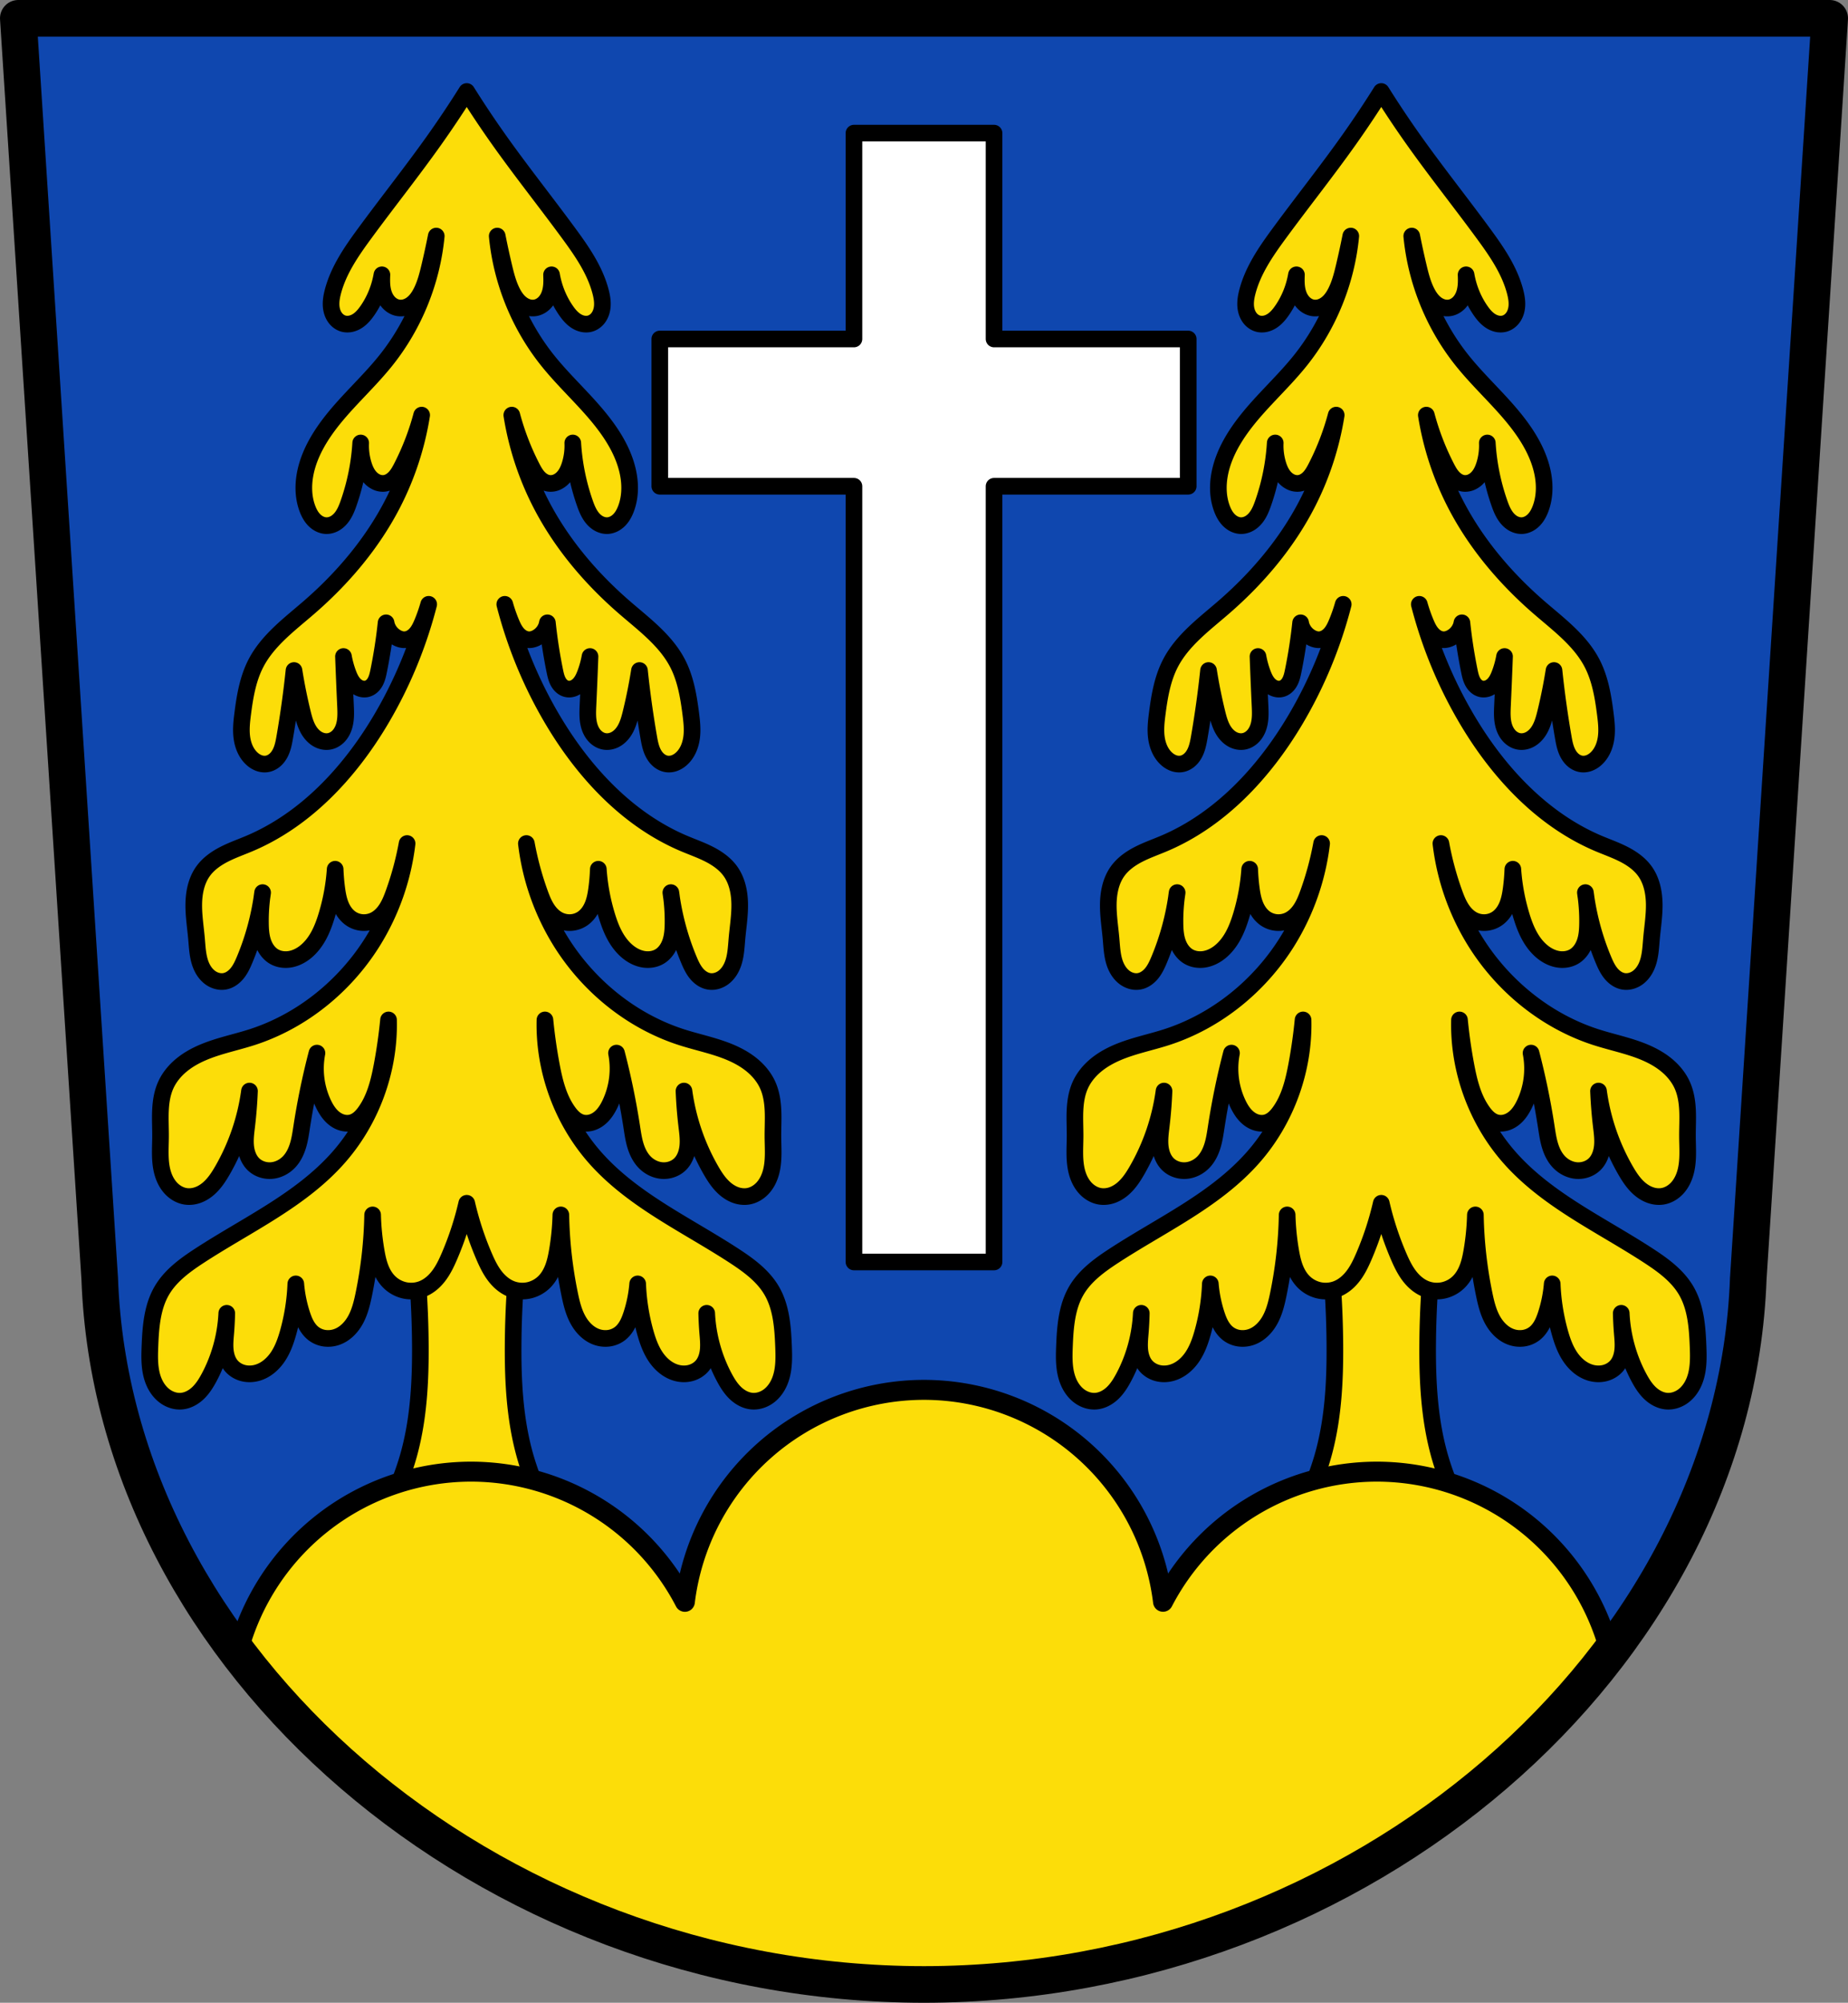 <svg xmlns="http://www.w3.org/2000/svg" width="555.572" height="601.726"><rect width="100%" height="100%" fill="#808080" stroke="none"/><path d="m5.5 5.5 24.48 378.673c4.06 114.64 116.144 211.977 247.805 212.053 131.577-.123 243.692-97.489 247.806-212.053L550.07 5.5H277.789z" style="fill:#0f47af;fill-opacity:1;fill-rule:evenodd;stroke:none;stroke-width:11;stroke-linecap:round;stroke-linejoin:round;stroke-miterlimit:4;stroke-dasharray:none;stroke-opacity:1"/><path style="opacity:1;fill:#fff;fill-opacity:1;fill-rule:evenodd;stroke:#000;stroke-width:5;stroke-linecap:round;stroke-linejoin:round;stroke-miterlimit:4;stroke-dasharray:none;stroke-opacity:1;paint-order:normal" d="M256.728 39.996v61.854h-58.373v44.244h58.373v233.062h42.116V146.094h58.373V101.85h-58.373V39.996z"/><path style="fill:#fcdd09;fill-opacity:1;stroke:#000;stroke-width:5;stroke-linecap:round;stroke-linejoin:round;stroke-miterlimit:4;stroke-dasharray:none;stroke-opacity:1" d="M124 337.521a284.031 284.031 0 0 1 8.369 66.551c.07 10.711-.48 21.516-3.188 31.88-3.438 13.155-10.384 25.379-19.925 35.068l37.06-6.776 37.06 6.776c-9.54-9.69-16.486-21.913-19.925-35.069-2.709-10.363-3.258-21.168-3.188-31.879a284.031 284.031 0 0 1 8.37-66.55h-22.317z" transform="translate(-6)"/><path style="fill:#fcdd09;fill-opacity:1;stroke:#000;stroke-width:5;stroke-linecap:round;stroke-linejoin:round;stroke-miterlimit:4;stroke-dasharray:none;stroke-opacity:1" d="M146.316 27.492a306.658 306.658 0 0 1-9.512 14.262c-6.82 9.632-14.188 18.862-21.171 28.377-3.965 5.4-7.88 11.049-9.565 17.533-.47 1.809-.759 3.721-.326 5.54.216.908.615 1.781 1.213 2.5.598.717 1.4 1.275 2.3 1.525.712.197 1.472.2 2.194.046a6.068 6.068 0 0 0 2.027-.859c1.24-.802 2.2-1.968 3.037-3.184 2.195-3.182 3.648-6.856 4.303-10.666-.087 2.019-.083 4.09.625 5.98.36.964.906 1.866 1.649 2.577.742.711 1.688 1.223 2.705 1.377a4.92 4.92 0 0 0 2.207-.191 6.207 6.207 0 0 0 1.955-1.055c1.17-.922 2.024-2.19 2.697-3.518 1.214-2.398 1.884-5.027 2.504-7.642a251.262 251.262 0 0 0 1.992-9.166c-1.3 13.55-6.62 26.69-15.115 37.328-6.282 7.867-14.245 14.395-19.617 22.908-2.224 3.524-3.985 7.39-4.719 11.492-.61 3.413-.484 7.007.756 10.244.474 1.24 1.12 2.435 2.058 3.373.939.939 2.194 1.604 3.52 1.653.868.032 1.736-.2 2.502-.61.766-.41 1.432-.993 1.986-1.662 1.108-1.338 1.759-2.988 2.328-4.629a67.095 67.095 0 0 0 3.588-17.931c-.092 2.15.179 4.314.797 6.375.445 1.482 1.088 2.942 2.154 4.064a5.757 5.757 0 0 0 1.881 1.336 4.498 4.498 0 0 0 2.268.358c1.25-.142 2.377-.87 3.228-1.795.852-.926 1.462-2.046 2.036-3.166a78.185 78.185 0 0 0 5.966-15.541A88.59 88.59 0 0 1 124 151.424c-6.15 11.904-14.977 22.31-25.106 31.082-5.863 5.078-12.358 9.857-15.94 16.738-2.422 4.655-3.315 9.938-3.984 15.143-.309 2.409-.577 4.853-.251 7.26.325 2.406 1.307 4.806 3.136 6.404a6.411 6.411 0 0 0 1.989 1.207c.731.269 1.526.378 2.298.271.872-.12 1.695-.515 2.377-1.07.683-.555 1.229-1.267 1.647-2.041.836-1.548 1.162-3.315 1.46-5.049a302.896 302.896 0 0 0 2.76-19.912c.669 4.22 1.508 8.411 2.516 12.563.514 2.115 1.098 4.276 2.383 6.033.643.878 1.46 1.64 2.426 2.142.966.502 2.087.732 3.162.56 1.085-.172 2.088-.747 2.855-1.534.768-.787 1.308-1.778 1.65-2.823.685-2.089.587-4.342.485-6.539-.225-4.868-.427-9.737-.607-14.607a29.369 29.369 0 0 0 1.351 4.973c.47 1.273 1.05 2.544 2.012 3.502.48.478 1.054.87 1.693 1.1.64.228 1.344.288 2.002.124a3.53 3.53 0 0 0 1.48-.8c.424-.377.765-.84 1.034-1.339.537-.996.783-2.12 1.01-3.23a152.732 152.732 0 0 0 2.23-14.455c.069.393.174.781.317 1.154a6.392 6.392 0 0 0 3.074 3.393c.638.32 1.342.531 2.056.533a4.166 4.166 0 0 0 1.93-.494 5.619 5.619 0 0 0 1.565-1.244c.894-1 1.473-2.237 1.988-3.475a48.68 48.68 0 0 0 1.879-5.426c-3.15 12.21-8.019 23.973-14.463 34.81-9.38 15.775-22.546 29.92-39.451 37.061-2.534 1.07-5.14 1.98-7.588 3.235-2.448 1.255-4.765 2.893-6.36 5.135-2.007 2.821-2.718 6.385-2.763 9.847-.046 3.463.52 6.9.824 10.35.255 2.884.348 5.868 1.572 8.492.612 1.312 1.512 2.51 2.703 3.332 1.191.823 2.687 1.246 4.116 1.012 1.537-.252 2.881-1.235 3.859-2.447.978-1.213 1.632-2.65 2.232-4.088a78.252 78.252 0 0 0 5.389-20.123 56.43 56.43 0 0 0-.644 9.185c.021 1.862.138 3.745.708 5.518.571 1.772 1.639 3.44 3.22 4.425 1.438.897 3.22 1.165 4.894.897 1.673-.268 3.239-1.05 4.574-2.094 1.693-1.324 3.03-3.063 4.064-4.947 1.034-1.884 1.776-3.916 2.407-5.97a62.544 62.544 0 0 0 2.588-14.034c.075 1.931.229 3.86.486 5.775.228 1.7.531 3.405 1.174 4.995.642 1.59 1.65 3.069 3.062 4.04a6.97 6.97 0 0 0 3.426 1.2 7.14 7.14 0 0 0 3.568-.674c1.57-.747 2.824-2.05 3.76-3.514.936-1.464 1.576-3.095 2.164-4.73a93.065 93.065 0 0 0 3.987-14.817 71.91 71.91 0 0 1-10.362 29.489c-8.329 13.349-21.286 23.87-36.263 28.691-4.86 1.564-9.916 2.547-14.62 4.53-2.351.99-4.61 2.236-6.58 3.859-1.97 1.623-3.646 3.636-4.703 5.959-1.088 2.39-1.495 5.038-1.615 7.662-.12 2.624.038 5.252.021 7.879-.022 3.567-.356 7.202.567 10.648.461 1.723 1.245 3.38 2.435 4.71 1.19 1.328 2.807 2.31 4.57 2.573 1.193.178 2.423.026 3.561-.369 1.139-.395 2.185-1.028 3.112-1.799 1.852-1.541 3.2-3.598 4.402-5.687a65.427 65.427 0 0 0 8.094-23.773 132.331 132.331 0 0 1-.809 10.277c-.24 2.036-.53 4.086-.353 6.129.176 2.042.87 4.115 2.328 5.556 1.423 1.407 3.497 2.086 5.49 1.916 1.993-.17 3.885-1.156 5.258-2.61 1.306-1.385 2.148-3.15 2.693-4.974.546-1.822.812-3.715 1.102-5.595a220.9 220.9 0 0 1 4.574-22.108 24.693 24.693 0 0 0 1.908 15.162c.793 1.674 1.805 3.29 3.256 4.442.725.575 1.556 1.027 2.45 1.273.892.246 1.848.28 2.745.053.87-.22 1.667-.681 2.352-1.26.685-.578 1.264-1.273 1.789-2 2.93-4.06 4.154-9.082 5.078-14.004a155.93 155.93 0 0 0 1.94-13.629c.376 15.055-5.15 30.178-15.143 41.444-11.368 12.815-27.5 20.121-41.842 29.49-4.289 2.802-8.567 5.94-11.158 10.36-2.917 4.974-3.358 10.976-3.586 16.738-.142 3.592-.207 7.314 1.182 10.63.694 1.659 1.757 3.184 3.185 4.276 1.428 1.092 3.236 1.726 5.03 1.598 1.917-.137 3.702-1.126 5.09-2.457 1.386-1.331 2.415-2.988 3.32-4.684 3.16-5.921 4.967-12.553 5.289-19.256a99.604 99.604 0 0 1-.287 5.701c-.138 1.715-.32 3.436-.176 5.15.143 1.715.638 3.448 1.717 4.788.912 1.132 2.213 1.932 3.619 2.302 1.406.371 2.91.32 4.308-.08 2.566-.733 4.701-2.599 6.188-4.814 1.486-2.216 2.384-4.77 3.103-7.34a63.484 63.484 0 0 0 2.282-14.54 40.4 40.4 0 0 0 1.83 9.126c.354 1.088.758 2.164 1.312 3.164.555 1 1.267 1.927 2.17 2.629a7.088 7.088 0 0 0 3.379 1.404 7.826 7.826 0 0 0 3.646-.388c2.499-.883 4.447-2.945 5.696-5.282 1.249-2.336 1.877-4.95 2.412-7.545a130 130 0 0 0 2.652-23.834 75.835 75.835 0 0 0 1.055 10.778c.281 1.647.617 3.293 1.19 4.863.571 1.57 1.387 3.07 2.536 4.283a9.51 9.51 0 0 0 4.625 2.692 9.237 9.237 0 0 0 5.338-.301c2.095-.772 3.846-2.305 5.186-4.09 1.34-1.785 2.304-3.82 3.184-5.871a93.484 93.484 0 0 0 5.18-15.852 93.482 93.482 0 0 0 5.179 15.852c.88 2.051 1.843 4.086 3.183 5.871 1.34 1.785 3.092 3.318 5.186 4.09a9.237 9.237 0 0 0 5.338.3 9.51 9.51 0 0 0 4.625-2.69c1.149-1.214 1.965-2.714 2.537-4.284.572-1.57.908-3.216 1.19-4.863.607-3.561.96-7.166 1.054-10.778a130 130 0 0 0 2.653 23.834c.534 2.596 1.162 5.209 2.412 7.545 1.249 2.337 3.196 4.4 5.695 5.282a7.826 7.826 0 0 0 3.646.388 7.088 7.088 0 0 0 3.38-1.404c.902-.702 1.615-1.628 2.17-2.629.554-1 .957-2.076 1.312-3.164a40.4 40.4 0 0 0 1.83-9.127 63.484 63.484 0 0 0 2.281 14.541c.72 2.57 1.617 5.124 3.104 7.34 1.486 2.215 3.622 4.081 6.187 4.814 1.398.4 2.902.451 4.309.08 1.406-.37 2.707-1.17 3.619-2.302 1.079-1.34 1.573-3.073 1.717-4.787.143-1.715-.038-3.436-.176-5.15a99.594 99.594 0 0 1-.287-5.702c.321 6.703 2.13 13.335 5.289 19.256.905 1.696 1.933 3.353 3.32 4.684 1.387 1.33 3.172 2.32 5.09 2.457 1.793.128 3.601-.506 5.03-1.598 1.427-1.092 2.49-2.617 3.185-4.275 1.388-3.317 1.323-7.039 1.181-10.631-.227-5.762-.669-11.764-3.586-16.739-2.59-4.419-6.869-7.557-11.158-10.359-14.341-9.369-30.474-16.675-41.842-29.49-9.992-11.266-15.518-26.39-15.142-41.444a155.926 155.926 0 0 0 1.94 13.63c.923 4.92 2.147 9.943 5.077 14.003.525.727 1.104 1.422 1.79 2 .685.579 1.482 1.04 2.351 1.26.898.228 1.853.193 2.746-.053s1.724-.698 2.45-1.273c1.45-1.151 2.462-2.768 3.255-4.442a24.693 24.693 0 0 0 1.908-15.162 220.896 220.896 0 0 1 4.575 22.108c.29 1.88.556 3.773 1.101 5.595.546 1.823 1.388 3.59 2.694 4.973 1.373 1.455 3.264 2.442 5.257 2.611 1.994.17 4.068-.51 5.49-1.916 1.459-1.44 2.152-3.514 2.329-5.556.177-2.043-.113-4.093-.354-6.13a132.331 132.331 0 0 1-.808-10.276 65.427 65.427 0 0 0 8.093 23.773c1.202 2.09 2.55 4.146 4.403 5.687.926.771 1.973 1.404 3.111 1.8 1.139.394 2.369.546 3.56.368 1.765-.263 3.38-1.245 4.571-2.574 1.19-1.328 1.974-2.986 2.436-4.709.922-3.446.588-7.08.566-10.648-.016-2.627.141-5.255.021-7.88-.12-2.623-.527-5.27-1.615-7.661-1.057-2.323-2.733-4.336-4.703-5.96-1.97-1.622-4.228-2.867-6.58-3.859-4.704-1.982-9.76-2.965-14.62-4.529-14.977-4.822-27.934-15.342-36.263-28.691a71.91 71.91 0 0 1-10.361-29.489 93.064 93.064 0 0 0 3.986 14.817c.588 1.635 1.229 3.266 2.164 4.73.936 1.465 2.191 2.767 3.76 3.514a7.139 7.139 0 0 0 3.568.674 6.97 6.97 0 0 0 3.426-1.2c1.413-.971 2.42-2.45 3.063-4.04.642-1.59.945-3.295 1.173-4.995.258-1.915.411-3.844.487-5.775a62.545 62.545 0 0 0 2.588 14.033c.63 2.055 1.372 4.087 2.406 5.971 1.034 1.884 2.371 3.623 4.064 4.947 1.335 1.044 2.901 1.826 4.575 2.094 1.673.268 3.456 0 4.894-.897 1.58-.984 2.648-2.653 3.219-4.425.57-1.772.687-3.656.709-5.518a56.428 56.428 0 0 0-.645-9.185 78.252 78.252 0 0 0 5.389 20.123c.6 1.437 1.255 2.875 2.232 4.088.978 1.212 2.322 2.195 3.86 2.447 1.428.234 2.924-.19 4.115-1.012 1.191-.823 2.091-2.02 2.703-3.332 1.224-2.624 1.318-5.608 1.572-8.492.305-3.45.87-6.887.825-10.35-.046-3.462-.756-7.026-2.764-9.847-1.595-2.242-3.912-3.88-6.36-5.135-2.447-1.255-5.053-2.164-7.587-3.235-16.905-7.14-30.072-21.286-39.451-37.06-6.445-10.838-11.313-22.602-14.463-34.81a48.683 48.683 0 0 0 1.879 5.425c.514 1.238 1.093 2.476 1.988 3.475.447.5.97.933 1.564 1.244.594.31 1.26.496 1.93.494.714-.002 1.418-.213 2.057-.533a6.392 6.392 0 0 0 3.074-3.393c.143-.373.247-.76.316-1.154.517 4.85 1.253 9.677 2.23 14.455.228 1.11.473 2.234 1.01 3.23.27.499.61.962 1.034 1.338.423.377.93.665 1.48.801.659.164 1.363.104 2.002-.125.639-.229 1.212-.62 1.693-1.1.962-.957 1.543-2.228 2.012-3.501a29.368 29.368 0 0 0 1.352-4.973c-.18 4.87-.383 9.74-.608 14.607-.101 2.197-.2 4.45.485 6.54.342 1.044.882 2.035 1.65 2.822.768.787 1.77 1.362 2.856 1.535 1.075.171 2.195-.06 3.162-.56.966-.502 1.783-1.265 2.425-2.143 1.286-1.757 1.87-3.918 2.383-6.033a157.842 157.842 0 0 0 2.516-12.563 302.889 302.889 0 0 0 2.76 19.912c.299 1.734.624 3.5 1.46 5.049.419.774.965 1.486 1.647 2.041.682.555 1.505.95 2.377 1.07a4.79 4.79 0 0 0 2.299-.271 6.411 6.411 0 0 0 1.988-1.207c1.829-1.598 2.81-3.998 3.137-6.405.326-2.406.057-4.85-.252-7.26-.668-5.204-1.562-10.487-3.984-15.142-3.581-6.88-10.077-11.66-15.94-16.738-10.128-8.772-18.955-19.178-25.105-31.082a88.59 88.59 0 0 1-8.768-26.7 78.185 78.185 0 0 0 5.967 15.542c.573 1.12 1.183 2.24 2.035 3.166.852.926 1.978 1.653 3.228 1.795a4.497 4.497 0 0 0 2.268-.358 5.757 5.757 0 0 0 1.88-1.336c1.067-1.122 1.71-2.582 2.155-4.064.619-2.061.89-4.225.797-6.375a67.095 67.095 0 0 0 3.588 17.931c.57 1.641 1.22 3.291 2.328 4.63.554.668 1.22 1.252 1.986 1.661.766.41 1.635.642 2.502.61 1.327-.049 2.582-.714 3.52-1.653.938-.938 1.584-2.133 2.059-3.373 1.24-3.237 1.366-6.831.755-10.244-.733-4.102-2.494-7.968-4.718-11.492-5.373-8.513-13.336-15.041-19.618-22.908-8.494-10.638-13.815-23.778-15.115-37.328a251.283 251.283 0 0 0 1.992 9.166c.62 2.615 1.29 5.244 2.504 7.642.673 1.329 1.528 2.596 2.698 3.518.584.46 1.245.83 1.955 1.055a4.92 4.92 0 0 0 2.207.191c1.016-.154 1.962-.666 2.705-1.377.742-.711 1.288-1.613 1.648-2.576.708-1.89.713-3.962.625-5.98.655 3.809 2.109 7.483 4.303 10.665.838 1.216 1.798 2.382 3.037 3.184.62.401 1.305.706 2.027.86.722.152 1.483.15 2.194-.047.9-.25 1.702-.808 2.3-1.526.599-.718.997-1.59 1.213-2.5.433-1.818.144-3.73-.326-5.539-1.685-6.484-5.6-12.132-9.564-17.533-6.984-9.515-14.352-18.745-21.172-28.377a306.642 306.642 0 0 1-9.512-14.262z" transform="translate(-6)"/><g style="fill:#fcdd09;fill-opacity:1;stroke:#000;stroke-opacity:1"><path d="M-487.762 337.521a284.031 284.031 0 0 1 8.37 66.551c.07 10.711-.48 21.516-3.188 31.88-3.439 13.155-10.384 25.379-19.926 35.068l37.06-6.776 37.061 6.776c-9.541-9.69-16.487-21.913-19.926-35.069-2.708-10.363-3.258-21.168-3.187-31.879a284.031 284.031 0 0 1 8.37-66.55h-22.317z" style="fill:#fcdd09;fill-opacity:1;stroke:#000;stroke-width:5;stroke-linecap:round;stroke-linejoin:round;stroke-miterlimit:4;stroke-dasharray:none;stroke-opacity:1" transform="matrix(-1 0 0 1 -50.19 0)"/><path d="M-465.445 27.492a306.658 306.658 0 0 1-9.512 14.262c-6.82 9.632-14.188 18.862-21.172 28.377-3.964 5.4-7.879 11.049-9.564 17.533-.47 1.809-.76 3.721-.327 5.54.217.908.615 1.781 1.213 2.5.598.717 1.4 1.275 2.301 1.525.711.197 1.471.2 2.193.046a6.068 6.068 0 0 0 2.028-.859c1.239-.802 2.2-1.968 3.037-3.184 2.194-3.182 3.648-6.856 4.303-10.666-.088 2.019-.083 4.09.625 5.98.36.964.905 1.866 1.648 2.577.743.711 1.689 1.223 2.705 1.377a4.92 4.92 0 0 0 2.207-.191 6.207 6.207 0 0 0 1.955-1.055c1.17-.922 2.025-2.19 2.698-3.518 1.214-2.398 1.884-5.027 2.503-7.642a251.262 251.262 0 0 0 1.993-9.166c-1.3 13.55-6.621 26.69-15.116 37.328-6.281 7.867-14.244 14.395-19.617 22.908-2.224 3.524-3.985 7.39-4.719 11.492-.61 3.413-.483 7.007.756 10.244.475 1.24 1.12 2.435 2.059 3.373.938.939 2.193 1.604 3.52 1.653.867.032 1.736-.2 2.501-.61.766-.41 1.433-.993 1.987-1.662 1.107-1.338 1.758-2.988 2.328-4.629a67.095 67.095 0 0 0 3.588-17.931c-.092 2.15.178 4.314.797 6.375.445 1.482 1.088 2.942 2.154 4.064a5.757 5.757 0 0 0 1.88 1.336 4.498 4.498 0 0 0 2.268.358c1.25-.142 2.377-.87 3.229-1.795.852-.926 1.461-2.046 2.035-3.166a78.185 78.185 0 0 0 5.967-15.541 88.59 88.59 0 0 1-8.768 26.699c-6.15 11.904-14.977 22.31-25.105 31.082-5.864 5.078-12.359 9.857-15.94 16.738-2.422 4.655-3.316 9.938-3.984 15.143-.31 2.409-.578 4.853-.252 7.26.326 2.406 1.308 4.806 3.137 6.404a6.411 6.411 0 0 0 1.988 1.207c.732.269 1.526.378 2.299.271.871-.12 1.694-.515 2.377-1.07.682-.555 1.228-1.267 1.646-2.041.837-1.548 1.162-3.315 1.461-5.049a302.896 302.896 0 0 0 2.76-19.912c.668 4.22 1.507 8.411 2.516 12.563.514 2.115 1.097 4.276 2.382 6.033.643.878 1.46 1.64 2.426 2.142.966.502 2.087.732 3.162.56 1.086-.172 2.088-.747 2.856-1.534.767-.787 1.308-1.778 1.65-2.823.685-2.089.586-4.342.485-6.539-.225-4.868-.428-9.737-.608-14.607a29.369 29.369 0 0 0 1.352 4.973c.47 1.273 1.05 2.544 2.011 3.502.481.478 1.055.87 1.694 1.1.639.228 1.343.288 2.002.124a3.53 3.53 0 0 0 1.48-.8c.423-.377.765-.84 1.033-1.339.538-.996.783-2.12 1.01-3.23a152.732 152.732 0 0 0 2.23-14.455c.07.393.174.781.317 1.154a6.392 6.392 0 0 0 3.074 3.393c.639.32 1.343.531 2.057.533a4.166 4.166 0 0 0 1.93-.494 5.619 5.619 0 0 0 1.564-1.244c.895-1 1.473-2.237 1.988-3.475a48.68 48.68 0 0 0 1.88-5.426c-3.151 12.21-8.02 23.973-14.464 34.81-9.379 15.775-22.546 29.92-39.45 37.061-2.535 1.07-5.14 1.98-7.589 3.235-2.447 1.255-4.764 2.893-6.36 5.135-2.007 2.821-2.717 6.385-2.763 9.847-.045 3.463.52 6.9.824 10.35.255 2.884.349 5.868 1.573 8.492.612 1.312 1.512 2.51 2.703 3.332 1.19.823 2.687 1.246 4.115 1.012 1.537-.252 2.882-1.235 3.86-2.447.977-1.213 1.632-2.65 2.232-4.088a78.252 78.252 0 0 0 5.389-20.123 56.43 56.43 0 0 0-.645 9.185c.022 1.862.138 3.745.709 5.518.57 1.772 1.638 3.44 3.219 4.425 1.438.897 3.22 1.165 4.894.897s3.24-1.05 4.574-2.094c1.694-1.324 3.031-3.063 4.065-4.947 1.034-1.884 1.775-3.916 2.406-5.97a62.544 62.544 0 0 0 2.588-14.034c.076 1.931.23 3.86.486 5.775.229 1.7.532 3.405 1.174 4.995.643 1.59 1.65 3.069 3.063 4.04a6.97 6.97 0 0 0 3.426 1.2 7.14 7.14 0 0 0 3.568-.674c1.569-.747 2.824-2.05 3.76-3.514.935-1.464 1.576-3.095 2.164-4.73a93.065 93.065 0 0 0 3.986-14.817 71.91 71.91 0 0 1-10.361 29.489c-8.33 13.349-21.287 23.87-36.264 28.691-4.859 1.564-9.915 2.547-14.62 4.53-2.35.99-4.61 2.236-6.58 3.859-1.969 1.623-3.645 3.636-4.702 5.959-1.088 2.39-1.496 5.038-1.616 7.662-.12 2.624.038 5.252.022 7.879-.022 3.567-.356 7.202.566 10.648.462 1.723 1.246 3.38 2.436 4.71 1.19 1.328 2.806 2.31 4.57 2.573 1.192.178 2.422.026 3.56-.369 1.14-.395 2.186-1.028 3.112-1.799 1.852-1.541 3.2-3.598 4.402-5.687a65.427 65.427 0 0 0 8.094-23.773 132.331 132.331 0 0 1-.808 10.277c-.241 2.036-.53 4.086-.354 6.129.177 2.042.87 4.115 2.328 5.556 1.423 1.407 3.497 2.086 5.49 1.916 1.994-.17 3.885-1.156 5.258-2.61 1.306-1.385 2.148-3.15 2.694-4.974.545-1.822.811-3.715 1.101-5.595a220.9 220.9 0 0 1 4.574-22.108 24.693 24.693 0 0 0 1.909 15.162c.793 1.674 1.804 3.29 3.255 4.442.726.575 1.557 1.027 2.45 1.273.893.246 1.848.28 2.746.053.869-.22 1.666-.681 2.351-1.26.685-.578 1.265-1.273 1.79-2 2.93-4.06 4.154-9.082 5.078-14.004a155.93 155.93 0 0 0 1.939-13.629c.376 15.055-5.15 30.178-15.143 41.444-11.367 12.815-27.5 20.121-41.841 29.49-4.29 2.802-8.568 5.94-11.159 10.36-2.916 4.974-3.358 10.976-3.586 16.738-.141 3.592-.206 7.314 1.182 10.63.694 1.659 1.757 3.184 3.186 4.276 1.428 1.092 3.236 1.726 5.029 1.598 1.917-.137 3.703-1.126 5.09-2.457s2.415-2.988 3.32-4.684c3.16-5.921 4.968-12.553 5.29-19.256a99.604 99.604 0 0 1-.288 5.701c-.138 1.715-.32 3.436-.176 5.15.144 1.715.638 3.448 1.717 4.788.912 1.132 2.213 1.932 3.62 2.302 1.405.371 2.91.32 4.308-.08 2.565-.733 4.7-2.599 6.187-4.814 1.487-2.216 2.384-4.77 3.104-7.34a63.484 63.484 0 0 0 2.281-14.54 40.4 40.4 0 0 0 1.83 9.126c.354 1.088.758 2.164 1.313 3.164.554 1 1.267 1.927 2.17 2.629a7.088 7.088 0 0 0 3.378 1.404 7.826 7.826 0 0 0 3.647-.388c2.499-.883 4.446-2.945 5.695-5.282 1.25-2.336 1.877-4.95 2.412-7.545a130 130 0 0 0 2.653-23.834 75.835 75.835 0 0 0 1.054 10.778c.282 1.647.618 3.293 1.19 4.863.572 1.57 1.388 3.07 2.537 4.283a9.51 9.51 0 0 0 4.625 2.692 9.237 9.237 0 0 0 5.338-.301c2.094-.772 3.845-2.305 5.185-4.09 1.34-1.785 2.304-3.82 3.184-5.871a93.484 93.484 0 0 0 5.18-15.852 93.482 93.482 0 0 0 5.18 15.852c.88 2.051 1.843 4.086 3.183 5.871 1.34 1.785 3.091 3.318 5.186 4.09a9.237 9.237 0 0 0 5.337.3 9.51 9.51 0 0 0 4.625-2.69c1.15-1.214 1.965-2.714 2.538-4.284.572-1.57.908-3.216 1.189-4.863.608-3.561.96-7.166 1.055-10.778a130 130 0 0 0 2.652 23.834c.535 2.596 1.163 5.209 2.412 7.545 1.25 2.337 3.197 4.4 5.695 5.282a7.826 7.826 0 0 0 3.647.388 7.088 7.088 0 0 0 3.379-1.404c.903-.702 1.615-1.628 2.17-2.629.554-1 .958-2.076 1.312-3.164a40.4 40.4 0 0 0 1.83-9.127 63.484 63.484 0 0 0 2.282 14.541c.719 2.57 1.616 5.124 3.103 7.34 1.487 2.215 3.622 4.081 6.188 4.814 1.398.4 2.902.451 4.308.08 1.406-.37 2.707-1.17 3.62-2.302 1.078-1.34 1.573-3.073 1.716-4.787.144-1.715-.038-3.436-.176-5.15a99.594 99.594 0 0 1-.287-5.702c.322 6.703 2.13 13.335 5.29 19.256.904 1.696 1.933 3.353 3.32 4.684 1.387 1.33 3.172 2.32 5.09 2.457 1.793.128 3.6-.506 5.029-1.598 1.428-1.092 2.491-2.617 3.185-4.275 1.389-3.317 1.324-7.039 1.182-10.631-.228-5.762-.67-11.764-3.586-16.739-2.591-4.419-6.87-7.557-11.158-10.359-14.341-9.369-30.475-16.675-41.842-29.49-9.993-11.266-15.519-26.39-15.143-41.444a155.926 155.926 0 0 0 1.94 13.63c.923 4.92 2.148 9.943 5.078 14.003.525.727 1.104 1.422 1.79 2 .684.579 1.482 1.04 2.35 1.26.898.228 1.854.193 2.747-.053.893-.246 1.723-.698 2.449-1.273 1.451-1.151 2.463-2.768 3.256-4.442a24.693 24.693 0 0 0 1.908-15.162 220.896 220.896 0 0 1 4.574 22.108c.29 1.88.556 3.773 1.102 5.595.545 1.823 1.387 3.59 2.693 4.973 1.373 1.455 3.265 2.442 5.258 2.611 1.993.17 4.067-.51 5.49-1.916 1.458-1.44 2.152-3.514 2.328-5.556.177-2.043-.113-4.093-.353-6.13a132.331 132.331 0 0 1-.809-10.276 65.427 65.427 0 0 0 8.094 23.773c1.201 2.09 2.55 4.146 4.402 5.687.926.771 1.973 1.404 3.112 1.8 1.138.394 2.368.546 3.56.368 1.764-.263 3.38-1.245 4.57-2.574 1.19-1.328 1.975-2.986 2.436-4.709.922-3.446.589-7.08.566-10.648-.016-2.627.141-5.255.022-7.88-.12-2.623-.528-5.27-1.615-7.661-1.057-2.323-2.734-4.336-4.703-5.96-1.97-1.622-4.229-2.867-6.58-3.859-4.704-1.982-9.76-2.965-14.62-4.529-14.977-4.822-27.934-15.342-36.263-28.691a71.91 71.91 0 0 1-10.362-29.489 93.064 93.064 0 0 0 3.987 14.817c.588 1.635 1.228 3.266 2.164 4.73.935 1.465 2.19 2.767 3.76 3.514a7.139 7.139 0 0 0 3.568.674 6.97 6.97 0 0 0 3.426-1.2c1.412-.971 2.42-2.45 3.062-4.04.642-1.59.946-3.295 1.174-4.995.257-1.915.41-3.844.486-5.775a62.545 62.545 0 0 0 2.588 14.033c.631 2.055 1.372 4.087 2.406 5.971 1.034 1.884 2.372 3.623 4.065 4.947 1.335 1.044 2.9 1.826 4.574 2.094 1.674.268 3.456 0 4.895-.897 1.58-.984 2.648-2.653 3.218-4.425.571-1.772.688-3.656.71-5.518a56.428 56.428 0 0 0-.645-9.185 78.252 78.252 0 0 0 5.389 20.123c.6 1.437 1.254 2.875 2.232 4.088.978 1.212 2.322 2.195 3.86 2.447 1.428.234 2.924-.19 4.115-1.012 1.19-.823 2.09-2.02 2.703-3.332 1.224-2.624 1.317-5.608 1.572-8.492.305-3.45.87-6.887.824-10.35-.046-3.462-.756-7.026-2.764-9.847-1.594-2.242-3.911-3.88-6.359-5.135s-5.054-2.164-7.588-3.235c-16.905-7.14-30.072-21.286-39.45-37.06-6.445-10.838-11.313-22.602-14.464-34.81a48.683 48.683 0 0 0 1.88 5.425c.514 1.238 1.093 2.476 1.987 3.475.448.5.97.933 1.565 1.244.594.31 1.259.496 1.93.494.714-.002 1.417-.213 2.056-.533a6.392 6.392 0 0 0 3.074-3.393c.143-.373.248-.76.317-1.154.516 4.85 1.252 9.677 2.23 14.455.227 1.11.473 2.234 1.01 3.23.269.499.61.962 1.033 1.338.423.377.931.665 1.48.801.66.164 1.364.104 2.003-.125.638-.229 1.212-.62 1.693-1.1.962-.957 1.542-2.228 2.012-3.501a29.368 29.368 0 0 0 1.351-4.973c-.18 4.87-.382 9.74-.607 14.607-.102 2.197-.2 4.45.484 6.54.342 1.044.883 2.035 1.65 2.822.768.787 1.77 1.362 2.856 1.535 1.075.171 2.196-.06 3.162-.56.966-.502 1.783-1.265 2.426-2.143 1.285-1.757 1.869-3.918 2.383-6.033a157.842 157.842 0 0 0 2.515-12.563 302.889 302.889 0 0 0 2.76 19.912c.3 1.734.625 3.5 1.461 5.049.418.774.964 1.486 1.647 2.041.682.555 1.505.95 2.377 1.07a4.79 4.79 0 0 0 2.298-.271 6.411 6.411 0 0 0 1.989-1.207c1.829-1.598 2.81-3.998 3.136-6.405.326-2.406.058-4.85-.252-7.26-.668-5.204-1.562-10.487-3.984-15.142-3.58-6.88-10.076-11.66-15.94-16.738-10.128-8.772-18.955-19.178-25.105-31.082a88.59 88.59 0 0 1-8.767-26.7 78.185 78.185 0 0 0 5.966 15.542c.574 1.12 1.184 2.24 2.035 3.166.852.926 1.979 1.653 3.229 1.795a4.497 4.497 0 0 0 2.268-.358 5.757 5.757 0 0 0 1.88-1.336c1.067-1.122 1.71-2.582 2.155-4.064.618-2.061.889-4.225.797-6.375a67.095 67.095 0 0 0 3.588 17.931c.57 1.641 1.22 3.291 2.328 4.63.553.668 1.22 1.252 1.986 1.661.766.41 1.634.642 2.502.61 1.326-.049 2.581-.714 3.52-1.653.938-.938 1.584-2.133 2.058-3.373 1.24-3.237 1.366-6.831.756-10.244-.734-4.102-2.495-7.968-4.719-11.492-5.373-8.513-13.335-15.041-19.617-22.908-8.494-10.638-13.815-23.778-15.115-37.328a251.283 251.283 0 0 0 1.992 9.166c.62 2.615 1.29 5.244 2.504 7.642.673 1.329 1.527 2.596 2.697 3.518.585.46 1.245.83 1.955 1.055a4.92 4.92 0 0 0 2.207.191c1.017-.154 1.963-.666 2.705-1.377.743-.711 1.288-1.613 1.649-2.576.708-1.89.712-3.962.625-5.98.654 3.809 2.108 7.483 4.302 10.665.838 1.216 1.799 2.382 3.038 3.184.619.401 1.305.706 2.027.86.722.152 1.482.15 2.193-.047.9-.25 1.703-.808 2.301-1.526.598-.718.997-1.59 1.213-2.5.432-1.818.144-3.73-.326-5.539-1.686-6.484-5.6-12.132-9.565-17.533-6.983-9.515-14.352-18.745-21.172-28.377a306.642 306.642 0 0 1-9.511-14.262z" style="fill:#fcdd09;fill-opacity:1;stroke:#000;stroke-width:5;stroke-linecap:round;stroke-linejoin:round;stroke-miterlimit:4;stroke-dasharray:none;stroke-opacity:1" transform="matrix(-1 0 0 1 -50.19 0)"/></g><path style="opacity:1;fill:#fcdd09;fill-opacity:1;fill-rule:evenodd;stroke:#000;stroke-width:6;stroke-linecap:round;stroke-linejoin:round;stroke-miterlimit:4;stroke-dasharray:none;stroke-opacity:1;paint-order:normal" d="M277.787 417.578a72.488 72.488 0 0 0-71.889 63.686 72.488 72.488 0 0 0-64.279-39.112 72.488 72.488 0 0 0-70.13 54.373c44.939 59.31 121.558 99.653 206.296 99.702 84.682-.08 161.294-40.444 206.25-99.743a72.488 72.488 0 0 0-70.084-54.332 72.488 72.488 0 0 0-64.305 39.096 72.488 72.488 0 0 0-71.859-63.67z"/><path d="m5.5 5.5 24.48 378.673c4.06 114.64 116.144 211.977 247.805 212.053 131.577-.123 243.692-97.489 247.806-212.053L550.07 5.5H277.789z" style="fill:none;fill-rule:evenodd;stroke:#000;stroke-width:11;stroke-linecap:round;stroke-linejoin:round;stroke-miterlimit:4;stroke-dasharray:none;stroke-opacity:1"/></svg>